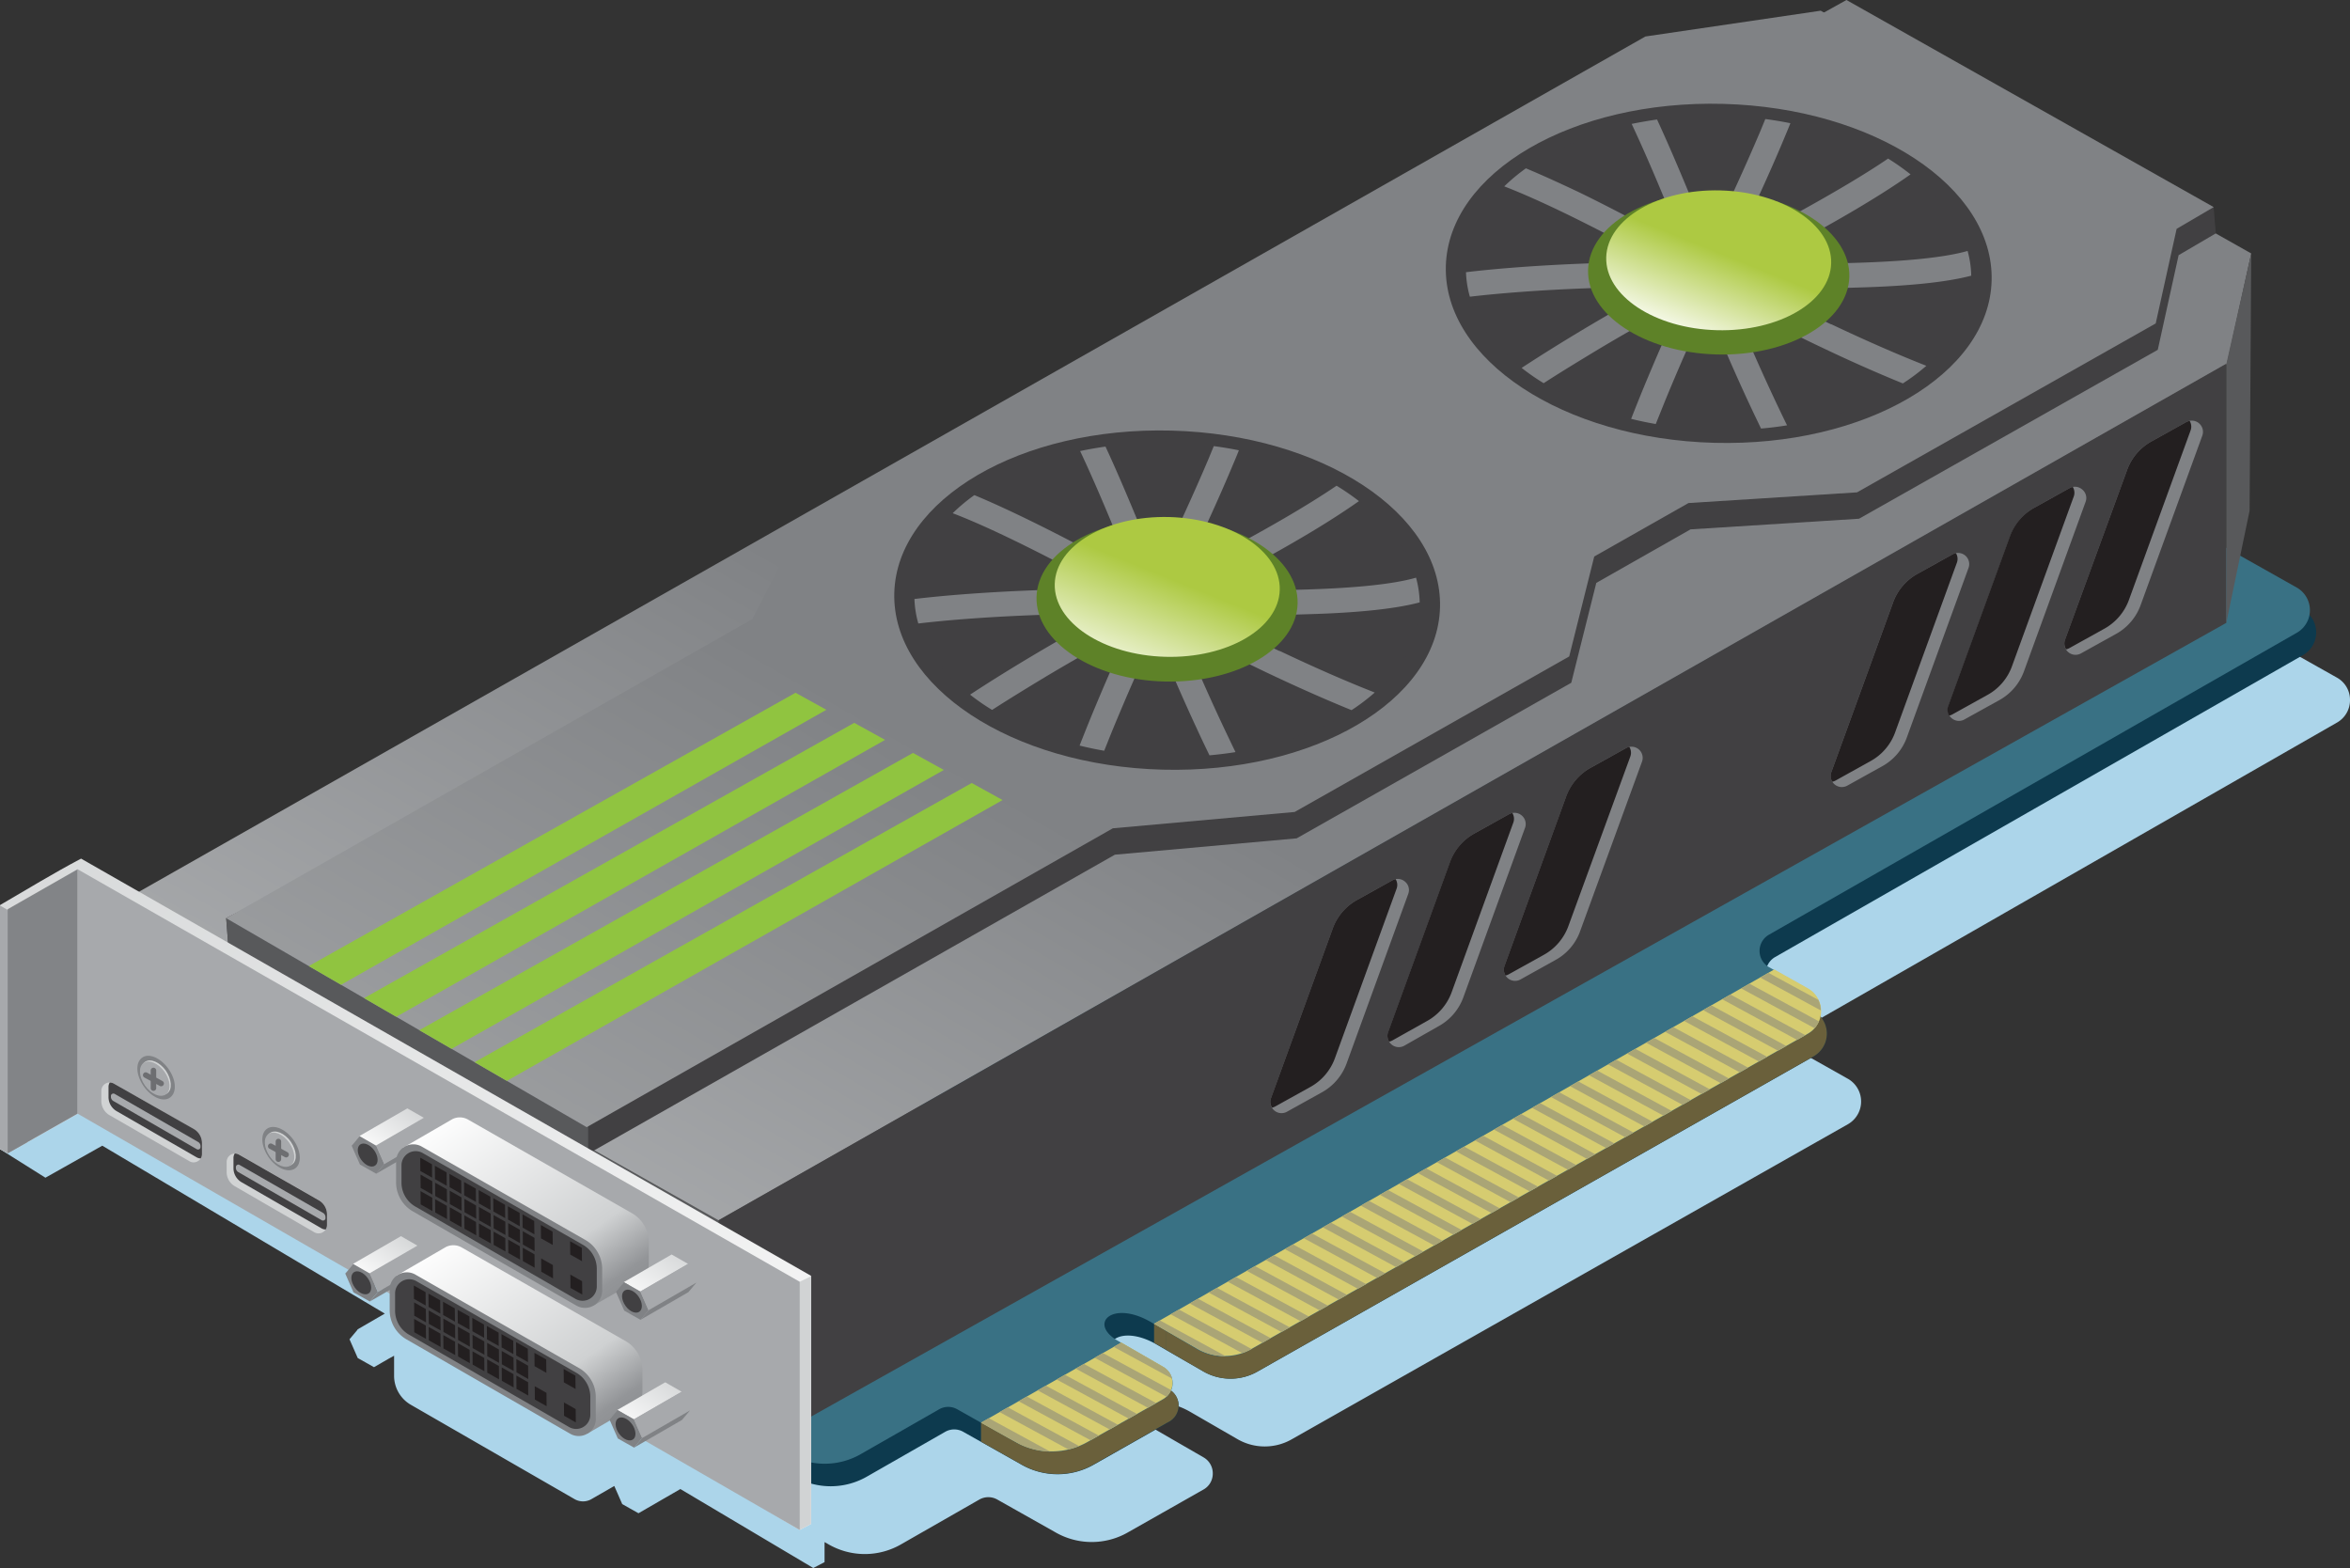 <svg xmlns="http://www.w3.org/2000/svg" xmlns:xlink="http://www.w3.org/1999/xlink" viewBox="0 0 400 266.89"><rect x="0" y="0" width="400" height="266.89" fill="#333333" stroke="none"/><defs><style>.cls-1{fill:#acd5ea;}.cls-1,.cls-11,.cls-12,.cls-13,.cls-14,.cls-15,.cls-16,.cls-17,.cls-19,.cls-2,.cls-20,.cls-21,.cls-22,.cls-23,.cls-24,.cls-25,.cls-26,.cls-27,.cls-28,.cls-3,.cls-4,.cls-5,.cls-6,.cls-7,.cls-8,.cls-9{fill-rule:evenodd;}.cls-2{fill:#0d3a4e;}.cls-3{fill:#6a603b;}.cls-4{fill:#397184;}.cls-5{fill:#d6cc70;}.cls-6{fill:#58595b;}.cls-7{fill:url(#GradientFill_40);}.cls-8{fill:#414042;}.cls-9{fill:url(#GradientFill_41);}.cls-10,.cls-17{fill:#808285;}.cls-11{fill:#5e8228;}.cls-12{fill:url(#GradientFill_42);}.cls-13{fill:#d1d3d4;}.cls-14{fill:#a7a9ac;}.cls-15{fill:#828487;}.cls-16{fill:#90c440;}.cls-18{fill:#6d6e71;}.cls-19{fill:#231f20;}.cls-20{fill:#aaa576;}.cls-21{fill:url(#GradientFill_43);}.cls-22{fill:url(#GradientFill_44);}.cls-23{fill:url(#GradientFill_44-2);}.cls-24{fill:url(#GradientFill_43-2);}.cls-25{fill:url(#GradientFill_44-3);}.cls-26{fill:url(#GradientFill_44-4);}.cls-27{fill:url(#GradientFill_45);}.cls-28{fill:url(#GradientFill_45-2);}</style><linearGradient id="GradientFill_40" x1="309.14" y1="-79.98" x2="102.49" y2="277.95" gradientUnits="userSpaceOnUse"><stop offset="0" stop-color="#808285"/><stop offset="0.58" stop-color="#808285"/><stop offset="1" stop-color="#bcbec0"/></linearGradient><linearGradient id="GradientFill_41" x1="370.74" y1="-185.37" x2="45.67" y2="377.68" gradientUnits="userSpaceOnUse"><stop offset="0" stop-color="#808285"/><stop offset="0.58" stop-color="#808285"/><stop offset="1" stop-color="#d1d3d4"/></linearGradient><linearGradient id="GradientFill_42" x1="-16.09" y1="115.1" x2="154.48" y2="298.01" gradientUnits="userSpaceOnUse"><stop offset="0" stop-color="#d1d3d4"/><stop offset="1" stop-color="#fff"/></linearGradient><linearGradient id="GradientFill_43" x1="74.73" y1="181.42" x2="107.56" y2="228.31" gradientUnits="userSpaceOnUse"><stop offset="0" stop-color="#cfd1d2"/><stop offset="0.12" stop-color="#fff"/><stop offset="0.66" stop-color="#cfd1d2"/><stop offset="0.82" stop-color="#939598"/><stop offset="1" stop-color="#808285"/></linearGradient><linearGradient id="GradientFill_44" x1="116.07" y1="210.59" x2="107.23" y2="222.75" gradientUnits="userSpaceOnUse"><stop offset="0" stop-color="#cfd1d2"/><stop offset="1" stop-color="#fff"/></linearGradient><linearGradient id="GradientFill_44-2" x1="70.44" y1="186.62" x2="62.9" y2="196.99" xlink:href="#GradientFill_44"/><linearGradient id="GradientFill_43-2" x1="73.64" y1="203.18" x2="106.47" y2="250.07" xlink:href="#GradientFill_43"/><linearGradient id="GradientFill_44-3" x1="114.98" y1="232.35" x2="106.14" y2="244.51" xlink:href="#GradientFill_44"/><linearGradient id="GradientFill_44-4" x1="69.34" y1="208.37" x2="61.8" y2="218.75" xlink:href="#GradientFill_44"/><linearGradient id="GradientFill_45" x1="298.31" y1="30.03" x2="286.78" y2="58.58" gradientUnits="userSpaceOnUse"><stop offset="0" stop-color="#adc942"/><stop offset="0.46" stop-color="#adc942"/><stop offset="1" stop-color="#fff"/></linearGradient><linearGradient id="GradientFill_45-2" x1="205.89" y1="82.02" x2="191.43" y2="117.81" xlink:href="#GradientFill_45"/></defs><g id="Layer_2" data-name="Layer 2"><g id="GraphicCard"><path class="cls-1" d="M397.75,115.32,280.31,49.25a12.42,12.42,0,0,0-12.54,0L51.45,172.84,16.07,152.62c-4.69,2.47-9.21,5.25-13.8,7.91L0,195.59l7.73,4.86L17.41,195,65.5,223.58l-4.68,2.71.53.3-.49-.27-.68.81-.69.82.7,1.59.7,1.6,1.39.78,1.38.78h0l2.42-1.4,1-.55v3.33A5.7,5.7,0,0,0,70,239.14l27.77,16a2.88,2.88,0,0,0,2.93,0l3.86-2.22.65,1.48.7,1.6,1.38.78,1.39.78h0l7.13-4.12,22.62,13.44,1.92-1v-3.41l.57.32a12.36,12.36,0,0,0,12.56,0l13.18-7.54a3.1,3.1,0,0,1,3.13,0l9.76,5.5a12.39,12.39,0,0,0,12.55,0l12.72-7.21a3.09,3.09,0,0,0,1.61-2.74,3.12,3.12,0,0,0-1.59-2.76l-7.72-4.46c-5.12-3-.9-7,5.59-3.21l7.84,4.53a9.28,9.28,0,0,0,9.45,0l94.55-53.56a4.45,4.45,0,0,0,0-7.72L308,179.93a3.17,3.17,0,0,1,0-5.52L397.76,123a4.37,4.37,0,0,0,2.24-3.87A4.32,4.32,0,0,0,397.75,115.32ZM67.14,229.86l-1,.61,1-.61Z"/><path class="cls-2" d="M17.6,177.34,262,37.73a12.37,12.37,0,0,1,12.54,0L392,103.78a4.44,4.44,0,0,1,0,7.72l-89.83,51.38a3.17,3.17,0,0,0,0,5.52l6.55,3.68a4.44,4.44,0,0,1,0,7.72l-94.54,53.57a9.3,9.3,0,0,1-9.45,0l-7.85-4.53c-6.48-3.75-10.7.25-5.58,3.2l7.72,4.47a3.17,3.17,0,0,1,0,5.5l-12.72,7.21a12.42,12.42,0,0,1-12.55,0l-9.76-5.5a3.1,3.1,0,0,0-3.14,0l-13.18,7.54a12.39,12.39,0,0,1-12.55,0L17.61,185.06a4.44,4.44,0,0,1,0-7.72Z"/><path class="cls-3" d="M305.14,170.07l3.57,2a4.44,4.44,0,0,1,0,7.72l-94.54,53.57a9.3,9.3,0,0,1-9.45,0l-6.21-3.59v-5.49l106.62-54.18ZM198.52,242.24v-6.06l.5.29a3.17,3.17,0,0,1,0,5.5Zm0-12.5-1.64-.94c-.14-.09-.29-.17-.44-.25v-3.24l2.08-1.06v5.49Zm0,6.44v6.06l-12.24,6.94a12.42,12.42,0,0,1-12.55,0l-6.75-3.8v-3.25l23.54-10.64a7,7,0,0,0,.78.5Z"/><path class="cls-4" d="M16.58,173.51,261,33.9a12.4,12.4,0,0,1,12.54,0L390.93,100a4.43,4.43,0,0,1,0,7.71l-89.83,51.38a3.18,3.18,0,0,0,0,5.52l6.56,3.69a4.43,4.43,0,0,1,0,7.71l-94.55,53.57a9.28,9.28,0,0,1-9.45,0L195.86,225c-6.49-3.75-10.71.25-5.59,3.21l7.72,4.46a3.16,3.16,0,0,1,0,5.5l-12.72,7.21a12.42,12.42,0,0,1-12.55,0l-9.76-5.5a3.1,3.1,0,0,0-3.13,0l-13.18,7.54a12.35,12.35,0,0,1-12.55,0L16.58,181.23a4.44,4.44,0,0,1,0-7.72Z"/><path class="cls-5" d="M302,165l5.73,3.22a4.43,4.43,0,0,1,0,7.71l-94.55,53.57a9.28,9.28,0,0,1-9.45,0L198,226.21v-1.8L302,165ZM198,238.12v-5.47a3.17,3.17,0,0,1,0,5.47Zm0-11.91-1.57-.9,1.57-.9v1.8Zm0,6.44v5.47l0,0-12.72,7.21a12.42,12.42,0,0,1-12.55,0L167,242.14l23.86-13.63,7.15,4.13Z"/><polygon class="cls-6" points="38.13 151.97 45.16 147.97 45.16 143.66 52.72 143.66 172.53 75.41 219.34 75.41 122.31 249.94 23.61 193.57 23.61 151.97 38.13 151.97"/><polygon class="cls-7" points="23.39 151.93 280.07 6.21 309.91 1.82 383.19 43.14 379.04 61.97 122.31 207.7 23.39 151.93"/><polygon class="cls-8" points="38.84 160.76 38.5 156.28 128.4 109.86 136.06 94.97 183.02 68.27 210.22 63.54 225.41 54.91 233.37 39.59 282.62 11.84 308.15 8.09 314.64 4.49 376.8 35.25 377.15 39.73 370.83 43.43 367.28 59.54 316.43 88.29 287.75 90.1 271.71 99.21 267.45 116.21 220.71 142.69 189.77 145.47 100.2 196.33 38.84 160.76"/><polygon class="cls-6" points="38.84 160.76 38.5 156.28 72.26 138.85 100.11 138.85 100.11 196.28 38.84 160.76"/><polygon class="cls-8" points="378.95 61.9 378.95 106.01 122.31 249.94 122.31 207.69 378.95 61.9"/><polygon class="cls-9" points="38.5 156.28 128.06 105.37 135.71 90.48 182.67 63.78 209.87 59.05 225.06 50.42 233.03 35.11 282.28 7.36 307.81 3.61 314.29 0 376.8 35.25 370.49 38.95 366.93 55.05 316.09 83.8 287.4 85.62 271.36 94.72 267.1 111.73 220.37 138.2 189.42 140.98 99.86 191.85 38.5 156.28"/><polygon class="cls-6" points="383.19 43.14 378.95 61.97 378.95 106.01 382.91 86.92 383.19 43.14"/><path class="cls-8" d="M199.43,73.29c25.65.68,46.1,14.15,45.68,30.08S223.55,131.66,197.9,131s-46.11-14.15-45.68-30.08S173.78,72.61,199.43,73.29Z"/><path class="cls-8" d="M199.37,75.45c23.74.63,42.67,13.09,42.28,27.83s-20,26.18-43.69,25.55S155.29,115.74,155.68,101,175.64,74.82,199.37,75.45Z"/><path class="cls-10" d="M231.31,85.29c-3,2.12-6.57,4.37-10.47,6.64-4.85,2.83-10.26,5.74-15.57,8.52,5.91.07,12,.06,17.55-.13,7.57-.25,14.21-.84,18.21-2a17.56,17.56,0,0,1,.62,4.21c-4.44,1.18-11.16,1.78-18.7,2-5.56.19-11.58.2-17.46.13,4.15,2.18,8.29,4.25,12.29,6.15l.08,0c5.9,2.8,11.43,5.22,16.14,7.06a34.8,34.8,0,0,1-3.95,3c-4.23-1.72-9-3.82-14-6.19l-.13-.06c-4.79-2.28-9.85-4.84-15-7.56,2.15,5.24,4.4,10.37,6.62,15.15q1.4,3,2.76,5.8c-1.44.23-2.92.41-4.43.55-.72-1.49-1.45-3-2.17-4.58-2.38-5.12-4.78-10.65-7.08-16.29-2.56,5.49-4.95,11-7.06,16.09h0c-.56,1.36-1.09,2.71-1.61,4-1.43-.25-2.83-.54-4.19-.88q.91-2.33,1.9-4.76h0c2-4.85,4.19-9.92,6.53-15-4.86,2.61-9.6,5.3-14,7.92-3.32,2-6.45,3.92-9.32,5.77a36,36,0,0,1-3.75-2.6c3.3-2.17,7-4.47,10.92-6.8s8.09-4.7,12.38-7c-4.79,0-9.52.14-14,.33-6.76.29-13,.76-18.11,1.36a17.28,17.28,0,0,1-.66-4.17c5.3-.63,11.69-1.11,18.61-1.41,4.55-.19,9.35-.31,14.24-.33-5.19-2.81-10.56-5.64-15.6-8.09-3.88-1.89-7.55-3.55-10.74-4.77a30.56,30.56,0,0,1,3.69-3.08c2.76,1.15,5.76,2.53,8.89,4.05,5.79,2.81,12.05,6.14,18,9.38-2.46-6.2-5.12-12.67-7.76-18.49-.38-.83-.75-1.64-1.13-2.44,1.41-.3,2.85-.55,4.32-.76l.67,1.46c2.79,6.16,5.62,13.08,8.22,19.63,3-6.27,6.11-13,8.72-19.17l.82-2c1.45.19,2.88.43,4.27.71-.38,1-.78,1.91-1.19,2.89-2.43,5.78-5.33,12.06-8.18,18,5.77-3,11.78-6.22,17.21-9.38,3.23-1.89,6.23-3.74,8.79-5.48A40.86,40.86,0,0,1,231.31,85.29Z"/><path class="cls-11" d="M199,88.33c12.28.32,22.07,6.77,21.87,14.4S210.58,116.27,198.3,116s-22.08-6.78-21.87-14.4S186.75,88,199,88.33Z"/><path class="cls-8" d="M293.31,17.68C319,18.36,339.42,31.83,339,47.76s-21.56,28.29-47.21,27.61S245.67,61.22,246.1,45.29,267.66,17,293.31,17.68Z"/><path class="cls-8" d="M293.25,19.83c23.74.63,42.67,13.1,42.28,27.84s-20,26.18-43.69,25.55-42.67-13.1-42.28-27.84S269.52,19.2,293.25,19.83Z"/><path class="cls-10" d="M325.2,29.68c-3,2.12-6.58,4.36-10.48,6.64-4.85,2.83-10.25,5.74-15.56,8.52,5.9.06,12,.06,17.54-.13,7.58-.26,14.21-.85,18.21-2a17.07,17.07,0,0,1,.62,4.21c-4.44,1.18-11.16,1.77-18.69,2-5.56.19-11.59.19-17.47.13,4.15,2.17,8.3,4.25,12.3,6.15l.07,0c5.9,2.8,11.43,5.21,16.15,7.06a34.07,34.07,0,0,1-4,3c-4.23-1.72-9-3.82-13.95-6.19l-.13-.06c-4.8-2.28-9.86-4.84-15-7.56,2.15,5.24,4.39,10.37,6.61,15.15q1.39,3,2.76,5.79c-1.44.24-2.92.42-4.43.55-.71-1.48-1.44-3-2.17-4.57-2.38-5.13-4.78-10.65-7.08-16.29-2.56,5.49-4.95,10.95-7.06,16.09h0c-.55,1.37-1.09,2.71-1.61,4-1.43-.25-2.83-.54-4.19-.88.61-1.56,1.24-3.14,1.9-4.76h0c2-4.85,4.19-9.92,6.53-15-4.86,2.6-9.6,5.29-14,7.92-3.31,2-6.45,3.91-9.32,5.77a38.79,38.79,0,0,1-3.75-2.6c3.31-2.17,7-4.47,10.92-6.81s8.09-4.7,12.38-7c-4.79,0-9.52.14-14,.33-6.76.29-13,.76-18.11,1.36a17.35,17.35,0,0,1-.66-4.17c5.3-.63,11.69-1.11,18.61-1.41,4.55-.19,9.35-.31,14.24-.33-5.19-2.81-10.56-5.64-15.59-8.09-3.89-1.89-7.56-3.55-10.75-4.78a31.45,31.45,0,0,1,3.69-3.07c2.77,1.15,5.77,2.53,8.89,4,5.79,2.81,12,6.14,18,9.38-2.46-6.2-5.12-12.68-7.76-18.49-.38-.83-.75-1.64-1.13-2.45q2.11-.43,4.32-.75l.67,1.46c2.79,6.16,5.62,13.08,8.22,19.63,3-6.27,6.11-13,8.72-19.17l.82-2c1.45.19,2.88.43,4.27.71-.38.94-.78,1.91-1.19,2.88-2.42,5.79-5.33,12.07-8.18,18,5.78-3,11.78-6.22,17.21-9.39,3.23-1.88,6.23-3.73,8.79-5.47A40.35,40.35,0,0,1,325.2,29.68Z"/><path class="cls-11" d="M292.91,32.72c12.28.32,22.08,6.77,21.87,14.4s-10.32,13.54-22.6,13.21-22.08-6.77-21.87-14.4S280.63,32.39,292.91,32.72Z"/><path class="cls-12" d="M138.05,217.15v42.24l-1.93,1-121-71.88L1.31,196.3,0,195.59V154.05c4.58-2.66,9.11-5.44,13.8-7.91Z"/><polygon class="cls-13" points="138.05 217.22 138.05 259.39 136.12 260.4 127.93 255.54 127.93 222.18 138.05 217.22"/><polygon class="cls-14" points="4.64 194.43 1.31 196.3 0 195.59 0 154.13 4.64 156.78 4.64 194.43"/><polygon class="cls-14" points="136.12 218.16 136.12 260.4 13.21 189.55 13.21 147.95 136.12 218.16"/><polygon class="cls-15" points="1.31 154.75 1.31 196.3 13.21 189.55 13.21 147.95 1.31 154.75"/><polygon class="cls-16" points="140.66 120.81 58.05 167.61 52.56 164.43 135.41 117.91 140.66 120.81"/><polygon class="cls-16" points="150.65 125.93 67.45 173.06 61.97 169.88 145.4 123.03 150.65 125.93"/><polygon class="cls-16" points="160.65 131.05 76.86 178.52 71.37 175.34 155.4 128.15 160.65 131.05"/><polygon class="cls-16" points="170.65 136.17 86.27 183.97 80.78 180.79 165.4 133.27 170.65 136.17"/><path class="cls-17" d="M28.67,181.92c1.32,1.86,1.46,4,.3,4.87s-3.17,0-4.5-1.89-1.46-4-.3-4.87S27.34,180.05,28.67,181.92Z"/><path class="cls-13" d="M28.23,182.23c1,1.48,1.15,3.2.24,3.85s-2.51,0-3.56-1.49-1.16-3.2-.24-3.85S27.18,180.76,28.23,182.23Z"/><path class="cls-14" d="M28,182.41c1.05,1.47,1.15,3.2.24,3.85s-2.51,0-3.56-1.49-1.15-3.2-.24-3.85S26.93,180.94,28,182.41Z"/><path class="cls-18" d="M26.12,185.67a.47.47,0,0,1-.47-.47v-3a.47.47,0,1,1,.94,0v3A.47.47,0,0,1,26.12,185.67Z"/><path class="cls-18" d="M27.43,184.89a.46.46,0,0,1-.23-.06l-2.62-1.43a.47.47,0,1,1,.45-.83L27.65,184a.47.47,0,0,1,.19.64A.47.47,0,0,1,27.43,184.89Z"/><path class="cls-13" d="M34.38,194.65v1.76a1.39,1.39,0,0,1-.71,1.23,1.36,1.36,0,0,1-1.43,0l-13.56-7.81a2.79,2.79,0,0,1-1.43-2.47v-1.69a1.41,1.41,0,0,1,.72-1.24,1.39,1.39,0,0,1,1.42,0l13.55,7.74A2.78,2.78,0,0,1,34.38,194.65Z"/><path class="cls-8" d="M34.38,194.65v1.76a1.43,1.43,0,0,1-.21.76,1.48,1.48,0,0,1-.72-.2L19.9,189.15a2.78,2.78,0,0,1-1.43-2.47V185a1.37,1.37,0,0,1,.21-.75,1.38,1.38,0,0,1,.71.19L33,192.17A2.79,2.79,0,0,1,34.38,194.65Z"/><path class="cls-14" d="M34.13,195.09v.14a.42.42,0,0,1-.21.37.45.45,0,0,1-.42,0l-14.2-8.2a.81.81,0,0,1-.42-.73v-.12a.4.4,0,0,1,.21-.37.45.45,0,0,1,.42,0l14.2,8.18A.81.81,0,0,1,34.13,195.09Z"/><path class="cls-17" d="M49.94,194c1.33,1.87,1.46,4.05.3,4.87s-3.17,0-4.5-1.88-1.46-4.05-.3-4.87S48.61,192.15,49.94,194Z"/><path class="cls-13" d="M49.5,194.33c1,1.47,1.16,3.19.24,3.85s-2.51,0-3.56-1.49-1.15-3.2-.24-3.85S48.45,192.85,49.5,194.33Z"/><path class="cls-14" d="M49.25,194.51c1,1.47,1.16,3.19.24,3.84s-2.51,0-3.55-1.49-1.16-3.19-.25-3.84S48.2,193,49.25,194.51Z"/><path class="cls-18" d="M47.39,197.76a.47.47,0,0,1-.47-.47v-3a.47.47,0,0,1,.94,0v3A.47.47,0,0,1,47.39,197.76Z"/><path class="cls-18" d="M48.7,197a.46.46,0,0,1-.22-.06l-2.63-1.44a.46.46,0,0,1-.18-.63.46.46,0,0,1,.63-.19l2.63,1.43a.47.47,0,0,1,.18.64A.45.45,0,0,1,48.7,197Z"/><path class="cls-13" d="M55.66,206.74v1.76a1.44,1.44,0,0,1-2.15,1.24L40,201.92a2.79,2.79,0,0,1-1.42-2.47v-1.68a1.43,1.43,0,0,1,2.13-1.25l13.56,7.75A2.78,2.78,0,0,1,55.66,206.74Z"/><path class="cls-8" d="M55.66,206.74v1.76a1.41,1.41,0,0,1-.22.76,1.4,1.4,0,0,1-.71-.19l-13.56-7.82a2.78,2.78,0,0,1-1.43-2.47v-1.69a1.41,1.41,0,0,1,.22-.76,1.54,1.54,0,0,1,.71.19l13.55,7.75A2.78,2.78,0,0,1,55.66,206.74Z"/><path class="cls-14" d="M55.4,207.19v.14a.39.39,0,0,1-.21.36.4.4,0,0,1-.42,0l-14.2-8.19a.82.82,0,0,1-.42-.73v-.12a.42.42,0,0,1,.21-.37.4.4,0,0,1,.42,0L55,206.45A.83.83,0,0,1,55.4,207.19Z"/><path class="cls-17" d="M231.13,153.1l5.86-3.26a1.87,1.87,0,0,1,2.16.22,1.85,1.85,0,0,1,.55,2.09l-10.45,28.74a9.22,9.22,0,0,1-4.32,5.07l-5.87,3.26a1.9,1.9,0,0,1-2.71-2.32l10.46-28.74A9.12,9.12,0,0,1,231.13,153.1Z"/><path class="cls-19" d="M231.13,153.1l5.86-3.26a2,2,0,0,1,.56-.21,1.87,1.87,0,0,1,.16,1.65L227.26,180a9.17,9.17,0,0,1-4.32,5.06l-5.87,3.26a2.07,2.07,0,0,1-.55.21,1.84,1.84,0,0,1-.17-1.65l10.46-28.74A9.12,9.12,0,0,1,231.13,153.1Z"/><path class="cls-17" d="M251,141.84l5.86-3.26a1.91,1.91,0,0,1,2.72,2.32l-10.46,28.74a9.2,9.2,0,0,1-4.32,5.06L239,178a1.91,1.91,0,0,1-2.71-2.31l10.46-28.74A9.18,9.18,0,0,1,251,141.84Z"/><path class="cls-19" d="M251,141.84l5.86-3.26a2,2,0,0,1,.56-.2,1.87,1.87,0,0,1,.16,1.65l-10.45,28.74a9.2,9.2,0,0,1-4.32,5.06L237,177.09a1.92,1.92,0,0,1-.55.2,1.85,1.85,0,0,1-.17-1.64l10.46-28.74A9.18,9.18,0,0,1,251,141.84Z"/><path class="cls-17" d="M270.91,130.59l5.87-3.26a1.9,1.9,0,0,1,2.71,2.31L269,158.38a9.09,9.09,0,0,1-4.32,5.06l-5.86,3.26a1.9,1.9,0,0,1-2.72-2.31l10.46-28.74A9.2,9.2,0,0,1,270.91,130.59Z"/><path class="cls-19" d="M270.91,130.59l5.87-3.26a2,2,0,0,1,.55-.21,1.88,1.88,0,0,1,.17,1.65L267,157.51a9.2,9.2,0,0,1-4.32,5.06l-5.87,3.26a1.84,1.84,0,0,1-.55.21,1.91,1.91,0,0,1-.17-1.65l10.46-28.74A9.2,9.2,0,0,1,270.91,130.59Z"/><path class="cls-17" d="M326.49,97.61l5.87-3.26a1.9,1.9,0,0,1,2.71,2.31L324.61,125.4a9.15,9.15,0,0,1-4.31,5.06l-5.87,3.26a1.9,1.9,0,0,1-2.71-2.31l10.46-28.74A9.11,9.11,0,0,1,326.49,97.61Z"/><path class="cls-19" d="M326.49,97.61l5.87-3.26a2,2,0,0,1,.56-.21,1.87,1.87,0,0,1,.16,1.65l-10.46,28.74a9.12,9.12,0,0,1-4.32,5.06l-5.86,3.26a1.71,1.71,0,0,1-.56.2,1.85,1.85,0,0,1-.16-1.64l10.46-28.74A9.11,9.11,0,0,1,326.49,97.61Z"/><path class="cls-17" d="M346.39,86.35l5.86-3.26a1.87,1.87,0,0,1,2.16.22A1.85,1.85,0,0,1,355,85.4l-10.45,28.74a9.22,9.22,0,0,1-4.32,5.07l-5.87,3.25a1.9,1.9,0,0,1-2.71-2.31l10.46-28.74A9.12,9.12,0,0,1,346.39,86.35Z"/><path class="cls-19" d="M346.39,86.35l5.86-3.26a2,2,0,0,1,.56-.21,1.87,1.87,0,0,1,.16,1.65l-10.46,28.74a9.11,9.11,0,0,1-4.31,5.06l-5.87,3.26a2,2,0,0,1-.56.21,1.87,1.87,0,0,1-.16-1.65l10.46-28.74A9.12,9.12,0,0,1,346.39,86.35Z"/><path class="cls-17" d="M366.28,75.09l5.86-3.26a1.91,1.91,0,0,1,2.72,2.32L364.4,102.89a9.2,9.2,0,0,1-4.32,5.06l-5.87,3.26a1.9,1.9,0,0,1-2.71-2.32L362,80.16A9.14,9.14,0,0,1,366.28,75.09Z"/><path class="cls-19" d="M366.28,75.09l5.86-3.26a2.35,2.35,0,0,1,.56-.2,1.87,1.87,0,0,1,.16,1.65L362.41,102a9.2,9.2,0,0,1-4.32,5.06l-5.87,3.26a1.92,1.92,0,0,1-.55.2,1.87,1.87,0,0,1-.17-1.65L362,80.16A9.14,9.14,0,0,1,366.28,75.09Z"/><path class="cls-20" d="M171.56,244.72l2.08,1.13a12.58,12.58,0,0,0,5.11,1.21l-10.45-5.68-1.32.76Z"/><path class="cls-20" d="M170.13,240.34l11.73,6.36a12.27,12.27,0,0,0,1.81-.58l-12.13-6.59Z"/><polygon class="cls-20" points="173.37 238.49 185.63 245.14 187.03 244.34 174.77 237.69 173.37 238.49"/><polygon class="cls-20" points="176.61 236.64 188.88 243.3 190.28 242.5 178.01 235.84 176.61 236.64"/><polygon class="cls-20" points="179.84 234.79 192.13 241.46 193.53 240.66 181.25 233.99 179.84 234.79"/><polygon class="cls-20" points="183.08 232.94 195.38 239.61 196.79 238.81 184.48 232.14 183.08 232.94"/><path class="cls-20" d="M186.32,231.09l12.23,6.64a3.2,3.2,0,0,0,.8-1.13l-11.63-6.31Z"/><path class="cls-20" d="M189.55,229.24l9.94,5.4a3.05,3.05,0,0,0-1.5-2l-7.15-4.13Z"/><path class="cls-20" d="M208.61,230.81l-11.18-6.07-1,.57,7.26,4.19A9.46,9.46,0,0,0,208.61,230.81Z"/><path class="cls-20" d="M199.26,223.7l12.19,6.61a10.12,10.12,0,0,0,1.59-.7l-12.37-6.72Z"/><polygon class="cls-20" points="202.5 221.85 214.88 228.56 216.29 227.76 203.91 221.04 202.5 221.85"/><polygon class="cls-20" points="205.74 220 218.13 226.72 219.54 225.92 207.14 219.2 205.74 220"/><polygon class="cls-20" points="208.97 218.15 221.38 224.88 222.79 224.08 210.38 217.35 208.97 218.15"/><polygon class="cls-20" points="212.21 216.3 224.63 223.04 226.04 222.24 213.62 215.5 212.21 216.3"/><polygon class="cls-20" points="215.45 214.45 227.88 221.2 229.29 220.4 216.85 213.65 215.45 214.45"/><polygon class="cls-20" points="218.69 212.6 231.13 219.36 232.54 218.56 220.09 211.8 218.69 212.6"/><polygon class="cls-20" points="221.92 210.75 234.38 217.51 235.79 216.72 223.33 209.95 221.92 210.75"/><polygon class="cls-20" points="225.16 208.9 237.63 215.67 239.04 214.87 226.56 208.1 225.16 208.9"/><polygon class="cls-20" points="228.4 207.06 240.88 213.83 242.29 213.03 229.8 206.25 228.4 207.06"/><polygon class="cls-20" points="231.63 205.21 244.13 211.99 245.54 211.19 233.04 204.4 231.63 205.21"/><polygon class="cls-20" points="234.87 203.36 247.38 210.15 248.79 209.35 236.28 202.56 234.87 203.36"/><polygon class="cls-20" points="238.11 201.51 250.63 208.31 252.04 207.51 239.51 200.71 238.11 201.51"/><polygon class="cls-20" points="241.34 199.66 253.88 206.47 255.29 205.67 242.75 198.86 241.34 199.66"/><polygon class="cls-20" points="244.58 197.81 257.13 204.62 258.54 203.82 245.99 197.01 244.58 197.81"/><polygon class="cls-20" points="247.82 195.96 260.38 202.78 261.79 201.98 249.22 195.16 247.82 195.96"/><polygon class="cls-20" points="251.06 194.11 263.63 200.94 265.04 200.14 252.46 193.31 251.06 194.11"/><polygon class="cls-20" points="254.29 192.26 266.88 199.1 268.3 198.3 255.7 191.46 254.29 192.26"/><polygon class="cls-20" points="257.53 190.41 270.13 197.26 271.55 196.46 258.93 189.61 257.53 190.41"/><polygon class="cls-20" points="260.77 188.56 273.39 195.41 274.8 194.62 262.17 187.76 260.77 188.56"/><polygon class="cls-20" points="264 186.72 276.64 193.57 278.05 192.77 265.41 185.91 264 186.72"/><polygon class="cls-20" points="267.24 184.87 279.89 191.73 281.3 190.93 268.64 184.06 267.24 184.87"/><polygon class="cls-20" points="270.48 183.02 283.14 189.89 284.55 189.09 271.88 182.22 270.48 183.02"/><polygon class="cls-20" points="273.71 181.17 286.39 188.05 287.8 187.25 275.12 180.37 273.71 181.17"/><polygon class="cls-20" points="276.95 179.32 289.64 186.21 291.05 185.41 278.36 178.52 276.95 179.32"/><polygon class="cls-20" points="280.19 177.47 292.89 184.36 294.3 183.57 281.59 176.67 280.19 177.47"/><polygon class="cls-20" points="283.43 175.62 296.14 182.52 297.55 181.72 284.83 174.82 283.43 175.62"/><polygon class="cls-20" points="286.66 173.77 299.39 180.68 300.8 179.88 288.07 172.97 286.66 173.77"/><polygon class="cls-20" points="289.9 171.93 302.64 178.84 304.05 178.04 291.3 171.12 289.9 171.93"/><polygon class="cls-20" points="293.14 170.08 305.89 177 307.3 176.2 294.54 169.27 293.14 170.08"/><path class="cls-20" d="M296.37,168.23l12.5,6.78a4.18,4.18,0,0,0,.73-1.17l-11.82-6.41Z"/><path class="cls-20" d="M299.61,166.38l10.32,5.6a4.44,4.44,0,0,0-.42-1.79l-8.5-4.61Z"/><polygon class="cls-17" points="61.23 193.38 62.62 194.17 64.01 194.95 64.71 196.54 65.41 198.14 64.72 198.95 64.04 199.77 62.65 198.99 61.27 198.21 60.56 196.61 59.86 195.01 60.55 194.2 61.23 193.38"/><polygon class="cls-14" points="73.56 193.43 65.41 198.14 64.01 194.95 72.15 190.24 73.56 193.43"/><polygon class="cls-17" points="72.19 195.06 64.04 199.77 65.41 198.14 73.56 193.43 72.19 195.06"/><path class="cls-8" d="M63.7,195.8c.7,1,.77,2.14.16,2.58s-1.69,0-2.39-1-.77-2.15-.16-2.58S63,194.81,63.7,195.8Z"/><path class="cls-21" d="M110.44,211.54v3.6a2.83,2.83,0,0,1-1.14,2.32h0a3.62,3.62,0,0,1-.32.22l-.35.17L101,222.22,68.56,195.37l8.46-4.9,0,0a2.83,2.83,0,0,1,2.69.11l27.76,15.86A5.7,5.7,0,0,1,110.44,211.54Z"/><path class="cls-17" d="M102.5,216.08v3.61a2.93,2.93,0,0,1-4.39,2.53l-27.77-16a5.7,5.7,0,0,1-2.92-5.06v-3.46a2.92,2.92,0,0,1,4.38-2.54L99.56,211A5.71,5.71,0,0,1,102.5,216.08Z"/><path class="cls-8" d="M101.58,216v3A2.42,2.42,0,0,1,98,221.1L70.75,205.39a4.7,4.7,0,0,1-2.41-4.17v-2.85A2.41,2.41,0,0,1,72,196.28l27.2,15.58A4.7,4.7,0,0,1,101.58,216Z"/><polygon class="cls-19" points="73.55 200.44 71.55 199.31 71.53 197.04 73.53 198.17 73.55 200.44"/><polygon class="cls-19" points="73.6 203.32 71.6 202.19 71.58 199.92 73.58 201.05 73.6 203.32"/><polygon class="cls-19" points="76.04 201.82 74.04 200.69 74.02 198.42 76.02 199.55 76.04 201.82"/><polygon class="cls-19" points="78.53 203.2 76.53 202.07 76.5 199.8 78.5 200.93 78.53 203.2"/><polygon class="cls-19" points="81.01 204.57 79.01 203.44 78.99 201.18 80.99 202.31 81.01 204.57"/><polygon class="cls-19" points="83.5 205.95 81.5 204.82 81.48 202.56 83.47 203.68 83.5 205.95"/><polygon class="cls-19" points="85.99 207.33 83.98 206.2 83.96 203.93 85.96 205.06 85.99 207.33"/><polygon class="cls-19" points="88.47 208.71 86.47 207.58 86.45 205.31 88.45 206.44 88.47 208.71"/><polygon class="cls-19" points="90.96 210.09 88.96 208.95 88.94 206.69 90.93 207.82 90.96 210.09"/><polygon class="cls-19" points="76.09 204.69 74.08 203.56 74.06 201.3 76.06 202.43 76.09 204.69"/><polygon class="cls-19" points="78.57 206.07 76.57 204.94 76.55 202.67 78.55 203.8 78.57 206.07"/><polygon class="cls-19" points="81.06 207.45 79.06 206.32 79.04 204.05 81.03 205.18 81.06 207.45"/><polygon class="cls-19" points="83.55 208.83 81.54 207.69 81.52 205.43 83.52 206.56 83.55 208.83"/><polygon class="cls-19" points="86.03 210.2 84.03 209.07 84.01 206.81 86.01 207.94 86.03 210.2"/><polygon class="cls-19" points="88.52 211.58 86.52 210.45 86.5 208.18 88.49 209.31 88.52 211.58"/><polygon class="cls-19" points="91 212.96 89 211.83 88.98 209.56 90.98 210.69 91 212.96"/><polygon class="cls-19" points="73.6 206.13 71.6 204.99 71.58 202.73 73.58 203.86 73.6 206.13"/><polygon class="cls-19" points="76.09 207.5 74.08 206.37 74.06 204.11 76.06 205.24 76.09 207.5"/><polygon class="cls-19" points="78.57 208.88 76.57 207.75 76.55 205.48 78.55 206.61 78.57 208.88"/><polygon class="cls-19" points="81.06 210.26 79.06 209.13 79.04 206.86 81.03 207.99 81.06 210.26"/><polygon class="cls-19" points="83.55 211.64 81.54 210.5 81.52 208.24 83.52 209.37 83.55 211.64"/><polygon class="cls-19" points="86.03 213.01 84.03 211.88 84.01 209.62 86.01 210.75 86.03 213.01"/><polygon class="cls-19" points="88.52 214.39 86.52 213.26 86.5 210.99 88.49 212.12 88.52 214.39"/><polygon class="cls-19" points="91 215.77 89 214.64 88.98 212.37 90.98 213.5 91 215.77"/><polygon class="cls-19" points="94.09 211.9 92.08 210.77 92.06 208.5 94.06 209.63 94.09 211.9"/><polygon class="cls-19" points="99.06 214.66 97.06 213.53 97.04 211.26 99.03 212.39 99.06 214.66"/><polygon class="cls-19" points="94.13 217.59 92.13 216.45 92.11 214.19 94.11 215.32 94.13 217.59"/><polygon class="cls-19" points="99.11 220.34 97.1 219.21 97.08 216.94 99.08 218.07 99.11 220.34"/><polygon class="cls-22" points="117.12 215.12 108.97 219.83 106.18 218.22 114.32 213.52 117.12 215.12"/><polygon class="cls-17" points="106.22 218.25 107.61 219.04 108.99 219.82 109.69 221.41 110.39 223.01 109.71 223.82 109.02 224.64 107.64 223.86 106.25 223.07 105.55 221.48 104.85 219.88 105.53 219.07 106.22 218.25"/><polygon class="cls-14" points="118.55 218.3 110.39 223.01 108.99 219.82 117.14 215.11 118.55 218.3"/><polygon class="cls-17" points="117.17 219.93 109.02 224.64 110.39 223.01 118.54 218.3 117.17 219.93"/><path class="cls-8" d="M108.68,220.66c.7,1,.77,2.15.16,2.59s-1.68,0-2.38-1-.78-2.15-.17-2.58S108,219.68,108.68,220.66Z"/><polygon class="cls-23" points="72.14 190.25 63.99 194.97 61.19 193.35 69.34 188.65 72.14 190.25"/><polygon class="cls-17" points="60.14 215.14 61.53 215.92 62.92 216.71 63.62 218.3 64.32 219.9 63.63 220.71 62.95 221.52 61.56 220.74 60.17 219.96 59.47 218.37 58.77 216.77 59.46 215.96 60.14 215.14"/><polygon class="cls-14" points="72.47 215.19 64.32 219.9 62.92 216.71 71.06 212 72.47 215.19"/><polygon class="cls-17" points="71.1 216.81 62.95 221.52 64.32 219.9 72.46 215.19 71.1 216.81"/><path class="cls-8" d="M62.6,217.55c.71,1,.78,2.15.17,2.58s-1.69,0-2.39-1-.77-2.14-.16-2.58S61.9,216.56,62.6,217.55Z"/><path class="cls-24" d="M109.35,233.3v3.6a2.85,2.85,0,0,1-1.14,2.32h0a2.2,2.2,0,0,1-.32.21l-.36.18L100,244,67.47,217.13l8.45-4.9,0,0a2.87,2.87,0,0,1,2.7.11l27.76,15.86A5.71,5.71,0,0,1,109.35,233.3Z"/><path class="cls-17" d="M101.41,237.84v3.6A2.86,2.86,0,0,1,100,244,2.9,2.9,0,0,1,97,244L69.25,228a5.72,5.72,0,0,1-2.92-5.07v-3.45a2.92,2.92,0,0,1,4.37-2.54l27.77,15.86A5.68,5.68,0,0,1,101.41,237.84Z"/><path class="cls-8" d="M100.48,237.8v3a2.41,2.41,0,0,1-3.61,2.09l-27.21-15.7A4.72,4.72,0,0,1,67.25,223v-2.85a2.41,2.41,0,0,1,3.61-2.1l27.2,15.58A4.72,4.72,0,0,1,100.48,237.8Z"/><polygon class="cls-19" points="72.46 222.2 70.46 221.07 70.44 218.8 72.44 219.93 72.46 222.2"/><polygon class="cls-19" points="72.51 225.07 70.51 223.94 70.49 221.68 72.48 222.8 72.51 225.07"/><polygon class="cls-19" points="74.95 223.58 72.95 222.44 72.93 220.18 74.92 221.31 74.95 223.58"/><polygon class="cls-19" points="77.44 224.95 75.43 223.82 75.41 221.56 77.41 222.69 77.44 224.95"/><polygon class="cls-19" points="79.92 226.33 77.92 225.2 77.9 222.94 79.9 224.06 79.92 226.33"/><polygon class="cls-19" points="82.41 227.71 80.41 226.58 80.39 224.31 82.38 225.44 82.41 227.71"/><polygon class="cls-19" points="84.89 229.09 82.89 227.96 82.87 225.69 84.87 226.82 84.89 229.09"/><polygon class="cls-19" points="87.38 230.47 85.38 229.33 85.36 227.07 87.36 228.2 87.38 230.47"/><polygon class="cls-19" points="89.87 231.84 87.87 230.71 87.84 228.44 89.84 229.57 89.87 231.84"/><polygon class="cls-19" points="75 226.45 72.99 225.32 72.97 223.05 74.97 224.18 75 226.45"/><polygon class="cls-19" points="77.48 227.83 75.48 226.7 75.46 224.43 77.46 225.56 77.48 227.83"/><polygon class="cls-19" points="79.97 229.21 77.97 228.07 77.94 225.81 79.94 226.94 79.97 229.21"/><polygon class="cls-19" points="82.45 230.58 80.45 229.45 80.43 227.19 82.43 228.31 82.45 230.58"/><polygon class="cls-19" points="84.94 231.96 82.94 230.83 82.92 228.56 84.92 229.69 84.94 231.96"/><polygon class="cls-19" points="87.43 233.34 85.42 232.21 85.4 229.94 87.4 231.07 87.43 233.34"/><polygon class="cls-19" points="89.91 234.72 87.91 233.58 87.89 231.32 89.89 232.45 89.91 234.72"/><polygon class="cls-19" points="72.51 227.88 70.51 226.75 70.49 224.49 72.48 225.61 72.51 227.88"/><polygon class="cls-19" points="75 229.26 72.99 228.13 72.97 225.86 74.97 226.99 75 229.26"/><polygon class="cls-19" points="77.48 230.64 75.48 229.51 75.46 227.24 77.46 228.37 77.48 230.64"/><polygon class="cls-19" points="79.97 232.02 77.97 230.88 77.94 228.62 79.94 229.75 79.97 232.02"/><polygon class="cls-19" points="82.45 233.39 80.45 232.26 80.43 230 82.43 231.13 82.45 233.39"/><polygon class="cls-19" points="84.94 234.77 82.94 233.64 82.92 231.37 84.92 232.5 84.94 234.77"/><polygon class="cls-19" points="87.43 236.15 85.42 235.02 85.4 232.75 87.4 233.88 87.43 236.15"/><polygon class="cls-19" points="89.91 237.53 87.91 236.39 87.89 234.13 89.89 235.26 89.91 237.53"/><polygon class="cls-19" points="93 233.66 90.99 232.53 90.97 230.26 92.97 231.39 93 233.66"/><polygon class="cls-19" points="97.97 236.41 95.97 235.28 95.94 233.01 97.94 234.14 97.97 236.41"/><polygon class="cls-19" points="93.04 239.34 91.04 238.21 91.02 235.94 93.02 237.07 93.04 239.34"/><polygon class="cls-19" points="98.01 242.1 96.01 240.97 95.99 238.7 97.99 239.83 98.01 242.1"/><polygon class="cls-25" points="116.03 236.88 107.88 241.59 105.08 239.98 113.23 235.27 116.03 236.88"/><polygon class="cls-17" points="105.13 240.01 106.51 240.79 107.9 241.57 108.6 243.17 109.3 244.76 108.62 245.58 107.93 246.39 106.54 245.61 105.16 244.83 104.46 243.24 103.76 241.64 104.44 240.82 105.13 240.01"/><polygon class="cls-14" points="117.45 240.06 109.3 244.76 107.9 241.57 116.05 236.87 117.45 240.06"/><polygon class="cls-17" points="116.08 241.68 107.93 246.39 109.3 244.76 117.45 240.06 116.08 241.68"/><path class="cls-8" d="M107.59,242.42c.7,1,.77,2.15.16,2.58s-1.68,0-2.39-1-.77-2.14-.16-2.58S106.89,241.43,107.59,242.42Z"/><polygon class="cls-26" points="71.05 212.01 62.9 216.72 60.1 215.11 68.25 210.4 71.05 212.01"/><path class="cls-27" d="M292.86,32.41c10.58.28,19,5.84,18.83,12.4S302.8,56.48,292.23,56.2s-19-5.84-18.83-12.4S282.29,32.13,292.86,32.41Z"/><path class="cls-28" d="M199,88c10.57.29,19,5.84,18.83,12.4s-8.89,11.67-19.46,11.39-19-5.84-18.84-12.4S188.41,87.74,199,88Z"/></g></g></svg>